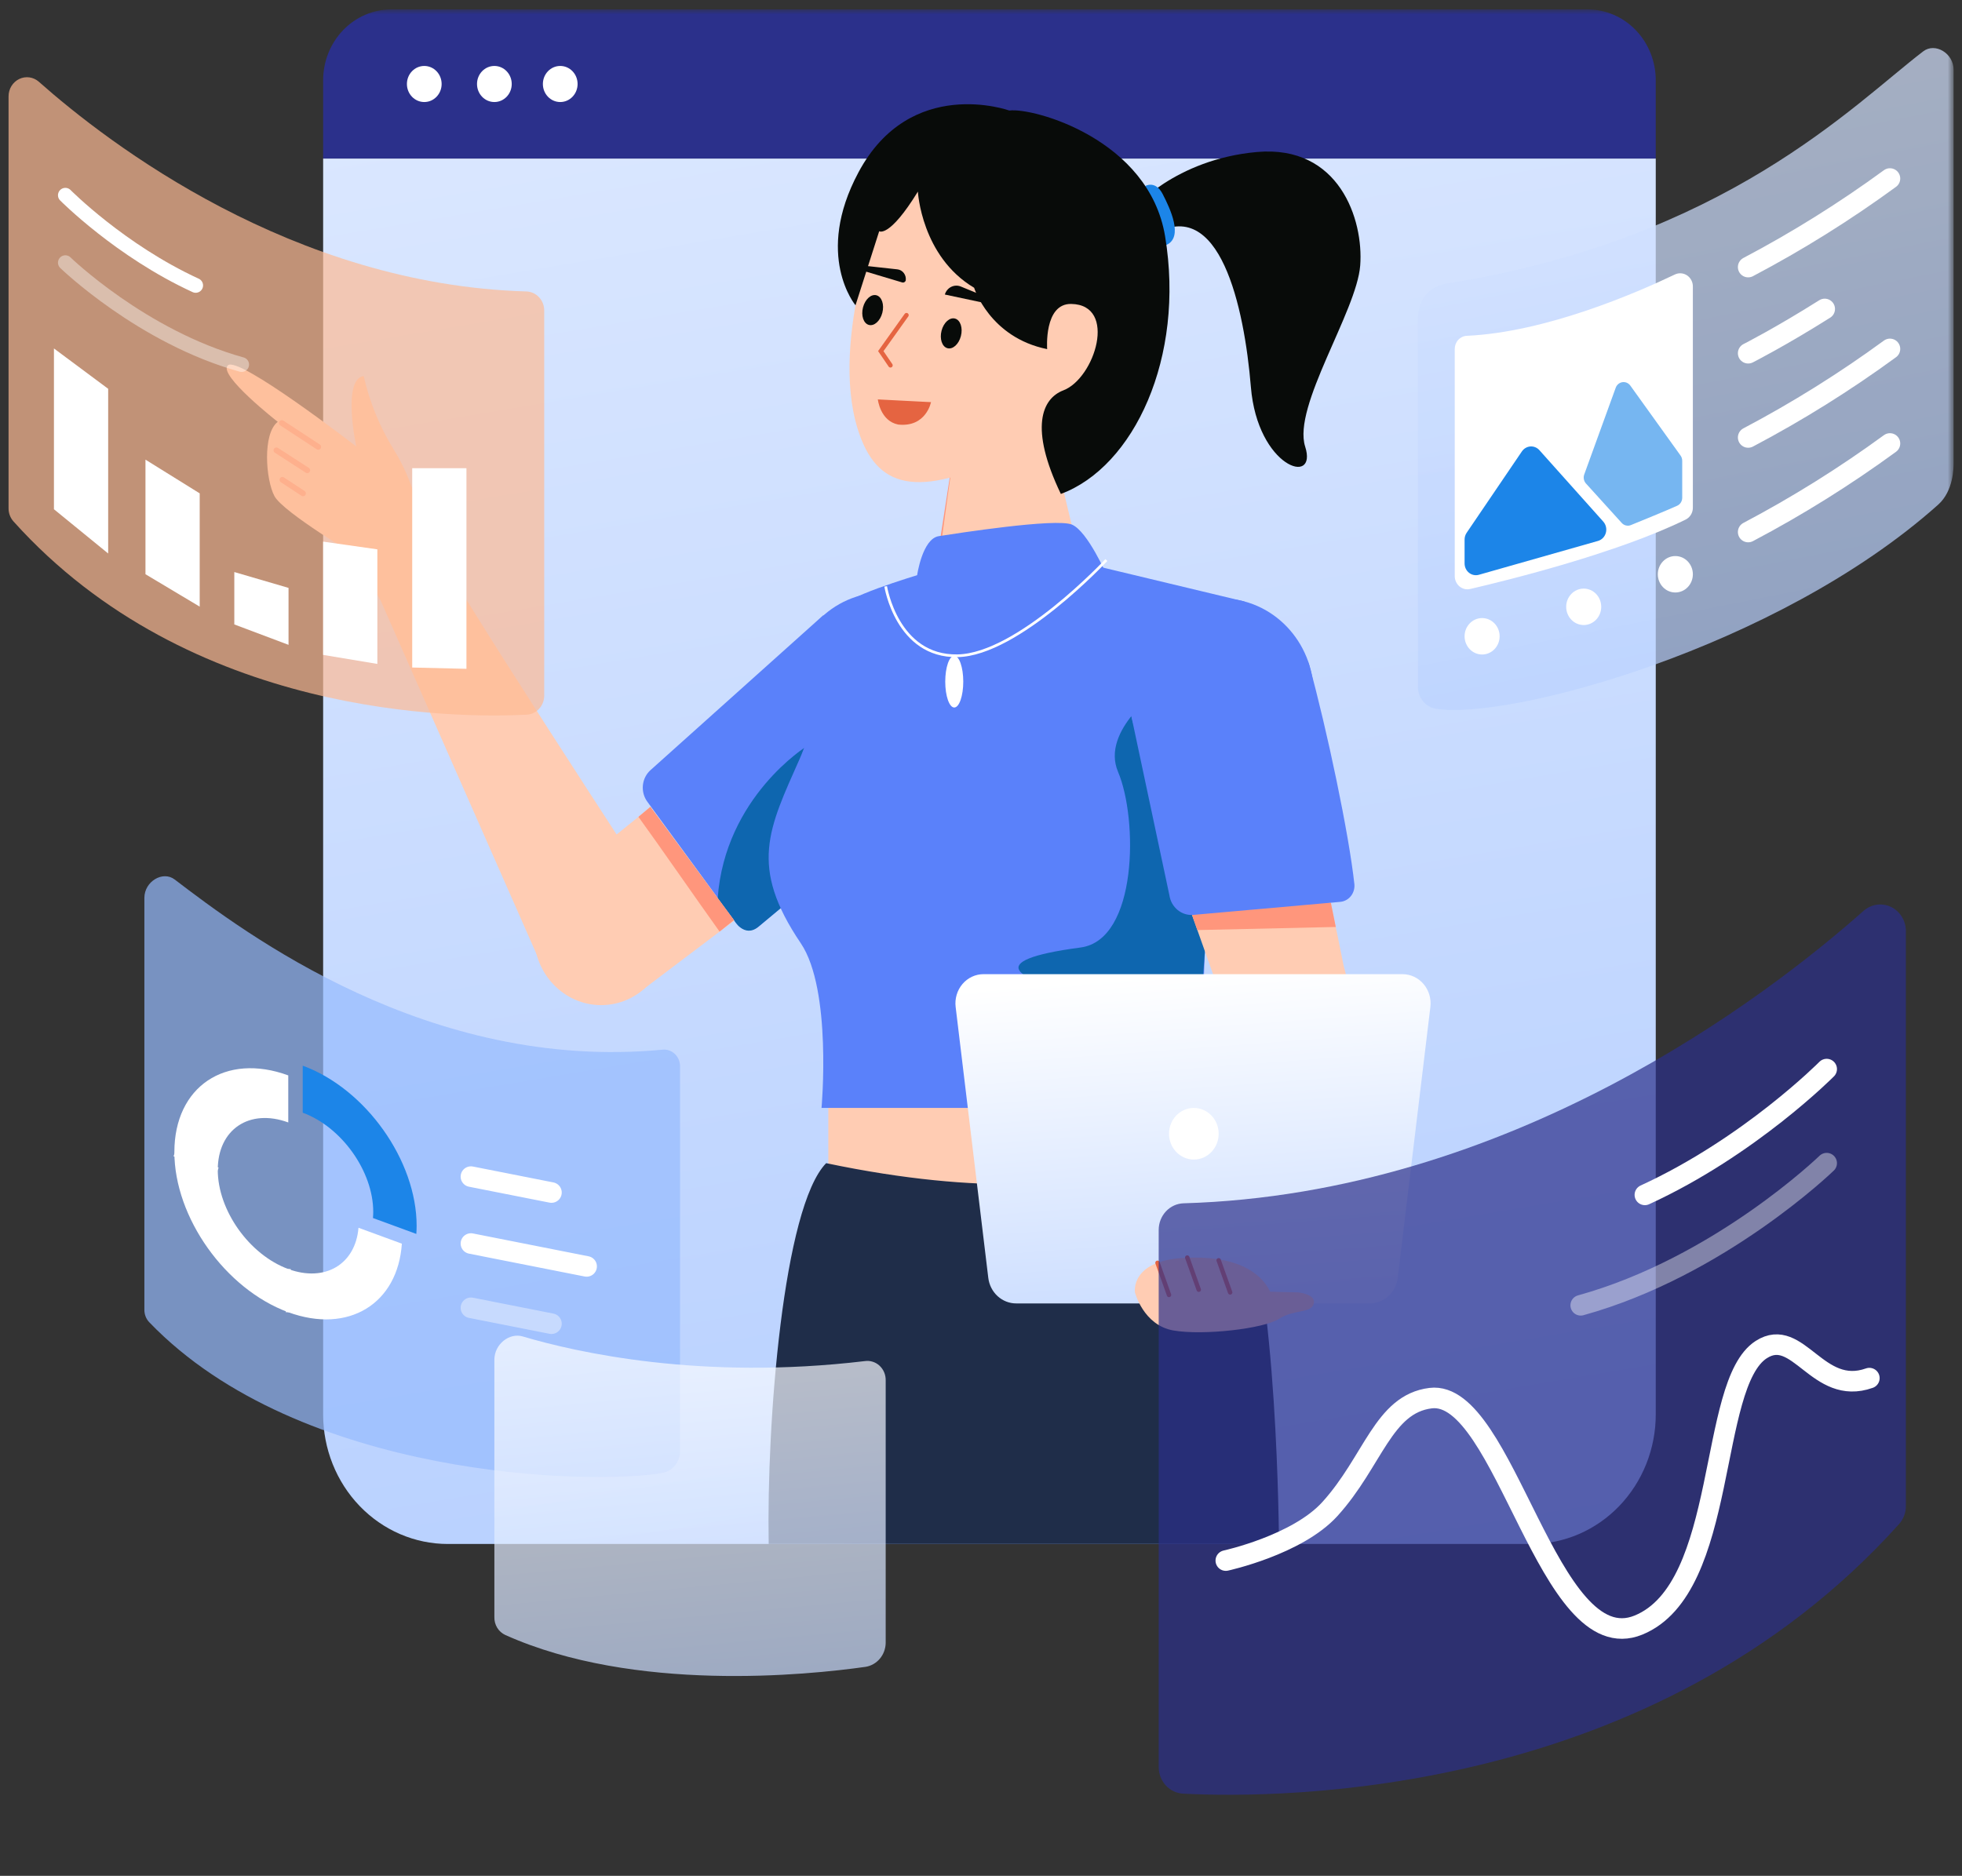<svg width="206" height="197" viewBox="0 0 206 197" fill="none" xmlns="http://www.w3.org/2000/svg">
<rect x="0" y="0" width="206" height="197" fill="#333333" stroke="none"/>
<mask id="mask0_27_120" style="mask-type:luminance" maskUnits="userSpaceOnUse" x="0" y="0" width="206" height="197">
<path d="M205.116 0.988H0V196.012H205.116V0.988Z" fill="white"/>
</mask>
<g mask="url(#mask0_27_120)">
<path d="M41.088 0.988H166.685C168.585 0.988 170.406 1.772 171.75 3.168C173.092 4.565 173.846 6.459 173.846 8.434V16.655H33.928V8.434C33.928 6.459 34.682 4.565 36.025 3.168C37.368 1.772 39.189 0.988 41.088 0.988Z" fill="#2B308B"/>
<path d="M33.928 16.655H173.846V148.537C173.846 150.325 173.508 152.095 172.85 153.746C172.192 155.398 171.229 156.898 170.013 158.162C168.798 159.426 167.354 160.429 165.767 161.113C164.177 161.797 162.475 162.149 160.756 162.149H47.018C45.299 162.149 43.597 161.797 42.009 161.113C40.42 160.429 38.977 159.426 37.762 158.162C36.546 156.898 35.582 155.398 34.924 153.746C34.266 152.095 33.928 150.325 33.928 148.537V16.655Z" fill="url(#paint0_linear_27_120)"/>
<path d="M125.347 110.207H86.969V129.587H125.347V110.207Z" fill="#FFCCB3"/>
<path d="M86.743 122.155C82.243 126.76 80.472 149.439 80.709 162.149H134.286C134.286 162.149 134.19 134.431 130.128 125.091C126.392 116.501 120.183 129.172 86.743 122.155Z" fill="#1F2D49"/>
<path d="M118.899 22.004C118.899 22.004 123.344 16.732 131.973 15.964C140.602 15.197 143.184 23.056 142.815 27.884C142.446 32.713 135.684 42.685 137.036 46.904C138.389 51.123 132.029 49.078 131.336 40.64C130.643 32.201 128.06 20.439 121.052 24.658L118.899 22.004Z" fill="#080B09"/>
<path d="M120.248 19.536C120.248 19.536 121.311 18.895 122.081 20.39C122.851 21.884 124.289 24.919 122.466 25.723C120.644 26.527 120.248 19.536 120.248 19.536Z" fill="#1C85E8"/>
<path d="M95.599 68.132C95.599 68.132 102.492 76.177 100.2 78.757C95.659 84.061 83.583 94.029 79.626 97.329C79.455 97.465 79.26 97.564 79.052 97.621C78.844 97.679 78.627 97.692 78.414 97.662C78.201 97.632 77.996 97.558 77.81 97.445C77.625 97.331 77.462 97.181 77.333 97.002L67.976 84.21C67.61 83.718 67.44 83.099 67.499 82.479C67.559 81.86 67.844 81.288 68.297 80.881L86.421 64.629L95.599 68.132Z" fill="#5A81FA"/>
<path d="M84.717 78.36C84.717 78.36 76.126 83.669 75.352 94.336L77.063 96.622C77.063 96.622 78.137 98.569 79.626 97.329C81.115 96.089 88.001 90.353 88.001 90.353L84.717 78.36Z" fill="#0E66AF"/>
<path d="M99.978 48.474L106.659 46.02L98.382 58.776L99.978 48.474Z" fill="#FF967C"/>
<path d="M92.749 82.404C98.107 82.404 102.451 77.887 102.451 72.315C102.451 66.743 98.107 62.226 92.749 62.226C87.391 62.226 83.047 66.743 83.047 72.315C83.047 77.887 87.391 82.404 92.749 82.404Z" fill="#5A81FA"/>
<path d="M67.484 103.94L59.005 92.266L67.032 85.786L68.29 84.733L77.085 96.693L75.554 97.839L67.484 103.94Z" fill="#FFCCB3"/>
<path d="M75.554 97.839C73.283 94.677 69.011 88.497 67.032 85.786L68.29 84.733L77.063 96.622L75.554 97.839Z" fill="#FF967C"/>
<path d="M63.116 105.559C67.006 105.559 70.159 102.28 70.159 98.236C70.159 94.191 67.006 90.912 63.116 90.912C59.226 90.912 56.073 94.191 56.073 98.236C56.073 102.28 59.226 105.559 63.116 105.559Z" fill="#FFCCB3"/>
<path d="M69.08 94.296C69.08 94.296 46.36 59.6 45.309 56.654C44.287 53.776 38.921 60.701 38.921 60.701L56.505 100.594L69.08 94.296Z" fill="#FFCCB3"/>
<path d="M100.358 45.912L97.627 65.713C97.627 65.713 96.91 68.341 100.092 68.739C103.274 69.137 110.059 68.248 112.482 65.562C114.906 62.877 114.058 61.547 114.058 61.547L108.919 40.055L100.358 45.912Z" fill="#FFCCB3"/>
<path d="M92.799 21.453C92.799 21.453 87.068 35.457 90.055 45.056C92.003 51.315 96.246 52.441 105.962 47.75C114.871 43.449 117.185 40.195 117.185 40.195L118.498 24.584C118.498 24.584 98.621 8.971 92.799 21.453Z" fill="#FFCCB3"/>
<path d="M97.579 60.02C97.579 60.02 90.236 62.141 88.746 63.38C87.256 64.62 86.172 74.696 83.97 79.672C80.71 87.04 78.599 90.96 84.076 99.056C87.38 103.94 86.257 116.355 86.257 116.355H126.479C125.26 91.943 130.653 63.166 130.653 63.166L112.5 58.816C108.407 59.55 97.579 60.02 97.579 60.02Z" fill="#5A81FA"/>
<path d="M96.295 60.413C96.295 60.413 96.838 56.576 98.573 56.306C100.308 56.036 110.912 54.377 112.561 55.099C114.21 55.822 116.207 60.413 116.207 60.413C116.207 60.413 112.822 69 107.96 69.451C103.099 69.903 94.733 68.344 95.618 65.152C96.502 61.959 96.295 60.413 96.295 60.413Z" fill="#5A81FA"/>
<path d="M92.993 61.58C92.993 61.58 94.165 68.986 100.536 68.869C106.906 68.752 116.163 58.816 116.163 58.816" stroke="white" stroke-width="0.283" stroke-miterlimit="10"/>
<path d="M121.854 72.315C121.854 72.315 115.524 76.667 117.389 81.058C119.486 85.995 119.468 98.711 113.45 99.508C102.714 100.93 107.379 102.882 112.343 104.13C117.307 105.377 115.275 105.378 115.275 110.726C115.275 114.532 126.777 117.832 126.479 114.757C124.478 94.181 132.792 81.152 121.854 72.315Z" fill="#0E66AF"/>
<path d="M92.289 42.057L97.621 42.331C97.602 42.4 97.573 42.493 97.531 42.603C97.44 42.841 97.29 43.155 97.051 43.459C96.578 44.062 95.752 44.635 94.324 44.484C93.423 44.305 92.91 43.675 92.62 43.078C92.475 42.779 92.387 42.491 92.335 42.277C92.314 42.19 92.299 42.115 92.289 42.057Z" fill="#E56441" stroke="#E56441" stroke-width="0.208"/>
<path d="M92.64 32.851C92.863 31.992 92.589 31.169 92.029 31.011C91.469 30.854 90.834 31.423 90.611 32.282C90.388 33.141 90.662 33.964 91.222 34.122C91.782 34.279 92.418 33.71 92.64 32.851Z" fill="#080B09"/>
<path d="M100.889 35.297C101.112 34.438 100.838 33.614 100.278 33.457C99.717 33.3 99.082 33.869 98.859 34.727C98.636 35.587 98.91 36.41 99.471 36.567C100.031 36.725 100.666 36.156 100.889 35.297Z" fill="#080B09"/>
<path d="M90.555 28.414L94.748 29.668C94.821 29.683 94.897 29.67 94.961 29.631C95.026 29.593 95.074 29.531 95.099 29.458C95.118 29.321 95.11 29.18 95.076 29.046C95.041 28.912 94.981 28.786 94.899 28.677C94.817 28.567 94.714 28.476 94.597 28.409C94.479 28.342 94.35 28.3 94.217 28.287L90.616 27.892C90.34 27.815 90.209 28.317 90.555 28.414Z" fill="#080B09"/>
<path d="M104.89 32.142L99.204 30.932C99.255 30.756 99.341 30.593 99.457 30.454C99.573 30.314 99.715 30.202 99.875 30.124C100.035 30.045 100.209 30.002 100.386 29.998C100.563 29.994 100.738 30.028 100.902 30.099L105.052 31.802C105.19 31.841 105.097 32.2 104.89 32.142Z" fill="#080B09"/>
<path d="M95.176 33.097L92.479 36.874L93.495 38.367" stroke="#E56441" stroke-width="0.466" stroke-linecap="round"/>
<path d="M100.192 74.302C100.714 74.302 101.138 73.086 101.138 71.585C101.138 70.085 100.714 68.869 100.192 68.869C99.67 68.869 99.246 70.085 99.246 71.585C99.246 73.086 99.67 74.302 100.192 74.302Z" fill="white"/>
<path d="M143.777 111.679L129.756 112.873L127.362 102.307L124.478 94.181L139.235 92.345L141.08 101.439L143.777 111.679Z" fill="#FFCCB3"/>
<path d="M139.733 94.8L140.25 97.35L125.719 97.676L124.763 94.982L139.733 94.8Z" fill="#FF967C"/>
<path d="M128.24 83.027C133.598 83.027 137.942 78.51 137.942 72.938C137.942 67.366 133.598 62.849 128.24 62.849C122.882 62.849 118.538 67.366 118.538 72.938C118.538 78.51 122.882 83.027 128.24 83.027Z" fill="#5A81FA"/>
<path d="M126.369 68.195C126.369 68.195 136.594 66.449 137.462 69.844C139.338 76.672 141.644 87.633 142.205 92.875C142.224 93.097 142.2 93.322 142.135 93.535C142.071 93.749 141.966 93.947 141.827 94.117C141.688 94.288 141.518 94.429 141.327 94.531C141.136 94.634 140.927 94.696 140.712 94.714L125.312 96.081C124.716 96.138 124.122 95.956 123.651 95.572C123.18 95.188 122.868 94.631 122.78 94.016L118.609 74.379L126.369 68.195Z" fill="#5A81FA"/>
<path d="M96.373 20.122C96.373 20.122 96.736 26.924 102.277 30.221C102.277 30.221 103.898 35.438 109.946 36.665C109.946 36.665 109.589 31.869 112.471 31.92C117.366 32.006 114.959 39.727 111.649 40.994C109.4 41.855 108.046 44.91 111.384 51.874C119.05 49.031 124.441 37.548 122.328 24.809C120.635 14.607 108.473 11.276 105.974 11.608C105.974 11.608 95.596 7.88 90.131 18.105C85.46 26.845 89.823 32.061 89.823 32.061L92.312 24.282C92.312 24.282 93.352 25.042 96.373 20.122Z" fill="#080B09"/>
<path d="M143.829 136.886H106.69C105.972 136.886 105.279 136.613 104.74 136.119C104.201 135.625 103.855 134.943 103.765 134.202L100.338 105.753C100.285 105.322 100.322 104.884 100.446 104.469C100.569 104.053 100.776 103.67 101.052 103.344C101.329 103.018 101.669 102.757 102.05 102.578C102.431 102.399 102.845 102.307 103.263 102.307H147.257C147.675 102.307 148.088 102.399 148.469 102.578C148.851 102.757 149.191 103.018 149.467 103.344C149.744 103.67 149.951 104.053 150.074 104.469C150.197 104.884 150.234 105.322 150.182 105.753L146.754 134.202C146.665 134.943 146.318 135.625 145.78 136.119C145.241 136.613 144.548 136.886 143.829 136.886Z" fill="url(#paint1_linear_27_120)"/>
<path d="M125.347 121.777C126.787 121.777 127.954 120.563 127.954 119.066C127.954 117.569 126.787 116.355 125.347 116.355C123.908 116.355 122.74 117.569 122.74 119.066C122.74 120.563 123.908 121.777 125.347 121.777Z" fill="white"/>
<path d="M39.886 62.98L37.649 58.515C37.649 58.515 29.735 53.808 28.818 52.106C27.901 50.404 27.54 45.545 29.164 44.301C29.164 44.301 22.85 39.37 23.925 38.371C24.997 37.3 37.401 46.882 37.401 46.882C37.401 46.882 35.891 39.822 38.186 39.491C38.807 42.227 39.872 44.834 41.335 47.198C43.751 51.083 44.049 54.562 44.049 54.562L46.897 60.245L39.886 62.98Z" fill="#FFCCB3"/>
<path d="M29.59 44.426L33.413 46.931" stroke="#FF967C" stroke-width="0.598" stroke-linecap="round" stroke-linejoin="round"/>
<path d="M29.02 47.292L32.265 49.39" stroke="#FF967C" stroke-width="0.598" stroke-linecap="round" stroke-linejoin="round"/>
<path d="M29.65 50.391L31.815 51.814" stroke="#FF967C" stroke-width="0.598" stroke-linecap="round" stroke-linejoin="round"/>
<path d="M44.547 10.716C45.553 10.716 46.369 9.868 46.369 8.821C46.369 7.774 45.553 6.926 44.547 6.926C43.54 6.926 42.724 7.774 42.724 8.821C42.724 9.868 43.54 10.716 44.547 10.716Z" fill="white"/>
<path d="M51.907 10.716C52.913 10.716 53.729 9.868 53.729 8.821C53.729 7.774 52.913 6.926 51.907 6.926C50.9 6.926 50.084 7.774 50.084 8.821C50.084 9.868 50.9 10.716 51.907 10.716Z" fill="white"/>
<path d="M58.822 10.716C59.828 10.716 60.644 9.868 60.644 8.821C60.644 7.774 59.828 6.926 58.822 6.926C57.816 6.926 57 7.774 57 8.821C57 9.868 57.816 10.716 58.822 10.716Z" fill="white"/>
<path opacity="0.7" d="M4.083 8.589C11.409 15.086 30.731 29.901 55.27 30.608C55.772 30.624 56.248 30.842 56.597 31.217C56.947 31.592 57.142 32.094 57.141 32.616V73.047C57.141 73.563 56.951 74.059 56.609 74.433C56.267 74.807 55.8 75.029 55.304 75.055C47.926 75.437 19.949 75.392 1.41 54.754C1.08 54.383 0.897 53.896 0.898 53.39V10.12C0.898 9.736 1.004 9.36 1.202 9.037C1.401 8.714 1.685 8.456 2.02 8.295C2.354 8.134 2.727 8.076 3.093 8.128C3.458 8.18 3.802 8.34 4.083 8.589Z" fill="#FEBB94"/>
<path d="M6.862 20.503C6.862 20.503 12.643 26.345 20.546 29.974" stroke="white" stroke-width="1.548" stroke-miterlimit="10" stroke-linecap="round"/>
<path opacity="0.4" d="M6.862 27.585C6.862 27.585 14.908 35.39 25.375 38.287" stroke="white" stroke-width="1.548" stroke-miterlimit="10" stroke-linecap="round"/>
<path d="M5.663 53.481V36.594L11.357 40.831V58.127L5.663 53.481Z" fill="white"/>
<path d="M15.274 60.305V48.273L20.968 51.814V63.709L15.274 60.305Z" fill="white"/>
<path d="M39.621 69.725V57.692L33.928 56.882V68.777L39.621 69.725Z" fill="white"/>
<path d="M48.974 70.24V49.173H43.28V70.103L48.974 70.24Z" fill="white"/>
<path d="M24.601 65.578V60.076L30.295 61.741V67.722L24.601 65.578Z" fill="white"/>
<g opacity="0.7">
<path d="M18.343 92.367C25.67 97.961 44.991 112.559 69.53 110.241C69.769 110.212 70.011 110.236 70.24 110.313C70.469 110.39 70.679 110.517 70.856 110.685C71.034 110.854 71.174 111.06 71.268 111.29C71.362 111.52 71.408 111.768 71.401 112.018V152.45C71.389 152.985 71.2 153.499 70.865 153.906C70.531 154.313 70.072 154.587 69.565 154.684C62.187 155.975 31.501 155.337 15.671 138.862C15.507 138.691 15.377 138.488 15.29 138.265C15.202 138.042 15.157 137.803 15.159 137.561V94.291C15.159 92.578 17.089 91.41 18.343 92.367Z" fill="#96BAFD"/>
</g>
<path d="M136.267 135.725C136.267 135.725 138.23 135.895 137.934 136.925C137.638 137.954 135.886 137.479 134.286 138.509C132.686 139.539 126.36 140.274 123.2 139.727C120.04 139.179 119.162 135.725 119.162 135.725C119.162 135.725 118.634 132.448 124.215 132.112C129.797 131.775 132.395 133.638 133.365 135.657L136.267 135.725Z" fill="#FFCCB3"/>
<path d="M121.535 132.621L122.74 135.993" stroke="#E56441" stroke-width="0.466" stroke-linecap="round"/>
<path d="M124.657 132.072L125.863 135.444" stroke="#E56441" stroke-width="0.466" stroke-linecap="round"/>
<path d="M127.954 132.358L129.159 135.729" stroke="#E56441" stroke-width="0.466" stroke-linecap="round"/>
<path opacity="0.7" d="M195.667 95.656C185.448 104.72 158.497 125.384 124.267 126.371C123.567 126.393 122.903 126.698 122.415 127.221C121.928 127.744 121.656 128.444 121.657 129.172V185.57C121.657 186.289 121.923 186.981 122.399 187.503C122.876 188.024 123.528 188.335 124.219 188.37C134.51 188.903 173.535 188.841 199.396 160.052C199.856 159.535 200.113 158.855 200.11 158.15V97.792C200.11 97.257 199.963 96.733 199.685 96.282C199.408 95.831 199.013 95.472 198.546 95.247C198.079 95.022 197.558 94.942 197.05 95.014C196.54 95.087 196.06 95.309 195.667 95.656Z" fill="#2B308B"/>
<path d="M191.792 112.276C191.792 112.276 183.727 120.425 172.704 125.486" stroke="white" stroke-width="2.16" stroke-miterlimit="10" stroke-linecap="round"/>
<path opacity="0.4" d="M191.792 122.155C191.792 122.155 180.567 133.041 165.967 137.083" stroke="white" stroke-width="2.16" stroke-miterlimit="10" stroke-linecap="round"/>
<path d="M128.704 163.892C128.704 163.892 136.205 162.259 139.635 158.476C144.179 153.463 145.227 147.452 150.205 146.833C158.019 145.863 162.548 174.547 172.033 170.666C181.519 166.785 179.277 145.365 184.921 141.735C188.808 139.234 190.829 146.672 196.273 144.731" stroke="white" stroke-width="2.16" stroke-miterlimit="10" stroke-linecap="round"/>
<path opacity="0.7" d="M54.887 140.355C60.494 142.02 73.612 144.995 90.8 142.943C91.076 142.902 91.358 142.924 91.625 143.008C91.892 143.091 92.138 143.234 92.347 143.427C92.555 143.619 92.721 143.857 92.833 144.123C92.944 144.389 92.999 144.677 92.993 144.967V172.551C92.98 173.16 92.761 173.745 92.375 174.202C91.989 174.659 91.459 174.96 90.881 175.052C84.761 175.922 66.589 177.783 53.047 171.704C52.701 171.544 52.407 171.282 52.204 170.949C52.001 170.616 51.898 170.229 51.907 169.835V142.795C51.907 141.196 53.455 139.93 54.887 140.355Z" fill="url(#paint2_linear_27_120)"/>
<path d="M30.267 133.275C26.179 131.776 22.864 127.114 22.864 122.863C22.864 118.612 26.179 116.38 30.267 117.88V112.939C23.662 110.517 18.308 114.121 18.308 120.989C18.308 127.857 23.662 135.388 30.267 137.81C36.593 140.129 41.768 136.919 42.194 130.61L37.641 128.94C37.319 132.764 34.142 134.695 30.267 133.275Z" fill="white"/>
<path d="M31.785 111.917V116.857C35.874 118.356 39.188 123.018 39.188 127.269C39.188 127.491 39.177 127.707 39.159 127.918L43.712 129.587C43.731 129.309 43.744 129.027 43.744 128.737C43.744 121.869 38.39 114.338 31.785 111.917Z" fill="#1C85E8"/>
<path d="M30.267 133.275V137.81" stroke="white" stroke-width="0.506" stroke-miterlimit="10"/>
<path d="M22.864 122.863L18.308 121.192" stroke="white" stroke-width="0.506" stroke-miterlimit="10"/>
<path d="M49.445 123.569L57.9 125.24" stroke="white" stroke-width="2.16" stroke-miterlimit="10" stroke-linecap="round"/>
<path opacity="0.4" d="M49.445 137.345L57.9 139.016" stroke="white" stroke-width="2.16" stroke-miterlimit="10" stroke-linecap="round"/>
<path d="M49.445 130.597L61.592 132.998" stroke="white" stroke-width="2.16" stroke-miterlimit="10" stroke-linecap="round"/>
<g opacity="0.7">
<path d="M201.931 5.391C194.604 10.985 181.202 25.091 151.951 29.778C149.712 30.137 148.873 31.794 148.873 33.624V72.19C148.886 72.725 149.075 73.239 149.41 73.646C149.744 74.053 150.203 74.327 150.71 74.423C158.088 75.715 186.502 68.178 203.494 53.004C205.117 51.554 205.117 49.123 205.117 48.618V7.315C205.117 5.602 203.185 4.434 201.931 5.391Z" fill="url(#paint3_linear_27_120)"/>
</g>
<path d="M152.741 36.65V60.504C152.741 60.711 152.785 60.916 152.872 61.103C152.958 61.291 153.084 61.455 153.239 61.585C153.395 61.715 153.577 61.807 153.772 61.854C153.966 61.901 154.168 61.902 154.363 61.856C158.542 60.883 169.844 58.07 176.981 54.568C177.21 54.456 177.402 54.279 177.538 54.057C177.671 53.835 177.744 53.578 177.742 53.316V30.086C177.744 29.854 177.688 29.625 177.579 29.421C177.473 29.217 177.319 29.045 177.129 28.92C176.942 28.794 176.727 28.72 176.504 28.704C176.281 28.687 176.058 28.73 175.854 28.827C171.877 30.732 162.319 34.893 154.005 35.267C153.664 35.284 153.342 35.437 153.106 35.695C152.871 35.952 152.74 36.295 152.741 36.65Z" fill="white"/>
<path d="M153.774 56.664V59.173C153.774 59.363 153.816 59.55 153.897 59.721C153.978 59.891 154.096 60.039 154.241 60.155C154.386 60.27 154.555 60.349 154.734 60.385C154.914 60.421 155.099 60.414 155.275 60.364L167.777 56.81C167.975 56.754 168.154 56.646 168.3 56.497C168.446 56.347 168.55 56.161 168.606 55.957C168.663 55.753 168.667 55.537 168.619 55.33C168.571 55.124 168.473 54.934 168.335 54.778L161.631 47.279C161.51 47.144 161.365 47.039 161.2 46.972C161.035 46.904 160.858 46.875 160.682 46.887C160.506 46.9 160.334 46.953 160.18 47.043C160.026 47.133 159.893 47.257 159.791 47.407L153.991 55.952C153.85 56.16 153.774 56.409 153.774 56.664Z" fill="#1C85E8"/>
<path opacity="0.6" d="M166.521 50.78L170.273 54.919C170.394 55.053 170.55 55.145 170.721 55.185C170.892 55.226 171.071 55.212 171.235 55.145C172.344 54.695 174.833 53.677 176.094 53.114C176.252 53.042 176.385 52.925 176.481 52.775C176.575 52.626 176.625 52.45 176.625 52.271V48.392C176.625 48.194 176.563 48.002 176.45 47.843L171.175 40.495C171.079 40.364 170.952 40.26 170.806 40.197C170.66 40.134 170.5 40.113 170.344 40.136C170.188 40.159 170.04 40.225 169.915 40.328C169.792 40.431 169.698 40.566 169.642 40.72L166.338 49.826C166.279 49.987 166.265 50.162 166.298 50.33C166.329 50.499 166.408 50.654 166.521 50.78Z" fill="#1C85E8"/>
<path d="M183.55 28.048C188.719 25.323 193.694 22.215 198.435 18.75" stroke="white" stroke-width="2.16" stroke-miterlimit="10" stroke-linecap="round"/>
<path d="M183.55 37.096C183.55 37.096 186.938 35.379 191.585 32.447" stroke="white" stroke-width="2.16" stroke-miterlimit="10" stroke-linecap="round"/>
<path d="M183.55 45.942C188.719 43.216 193.694 40.109 198.435 36.643" stroke="white" stroke-width="2.16" stroke-miterlimit="10" stroke-linecap="round"/>
<path d="M183.55 55.873C188.719 53.147 193.694 50.04 198.435 46.575" stroke="white" stroke-width="2.16" stroke-miterlimit="10" stroke-linecap="round"/>
<path d="M155.614 68.736C156.63 68.736 157.453 67.879 157.453 66.823C157.453 65.766 156.63 64.91 155.614 64.91C154.598 64.91 153.774 65.766 153.774 66.823C153.774 67.879 154.598 68.736 155.614 68.736Z" fill="white"/>
<path d="M166.281 65.641C167.296 65.641 168.121 64.784 168.121 63.728C168.121 62.671 167.296 61.815 166.281 61.815C165.265 61.815 164.442 62.671 164.442 63.728C164.442 64.784 165.265 65.641 166.281 65.641Z" fill="white"/>
<path d="M175.902 62.223C176.919 62.223 177.742 61.367 177.742 60.31C177.742 59.254 176.919 58.397 175.902 58.397C174.888 58.397 174.063 59.254 174.063 60.31C174.063 61.367 174.888 62.223 175.902 62.223Z" fill="white"/>
</g>
<defs>
<linearGradient id="paint0_linear_27_120" x1="87.016" y1="-164.709" x2="167.951" y2="317.901" gradientUnits="userSpaceOnUse">
<stop stop-color="white"/>
<stop offset="1" stop-color="#94B9FF"/>
</linearGradient>
<linearGradient id="paint1_linear_27_120" x1="124.018" y1="102.225" x2="129.561" y2="175.985" gradientUnits="userSpaceOnUse">
<stop stop-color="white"/>
<stop offset="1" stop-color="#94B9FF"/>
</linearGradient>
<linearGradient id="paint2_linear_27_120" x1="71.427" y1="140.187" x2="78.594" y2="216.186" gradientUnits="userSpaceOnUse">
<stop stop-color="white"/>
<stop offset="1" stop-color="#94B9FF"/>
</linearGradient>
<linearGradient id="paint3_linear_27_120" x1="170.213" y1="-81.61" x2="215.669" y2="146.409" gradientUnits="userSpaceOnUse">
<stop stop-color="white"/>
<stop offset="1" stop-color="#94B9FF"/>
</linearGradient>
</defs>
</svg>
